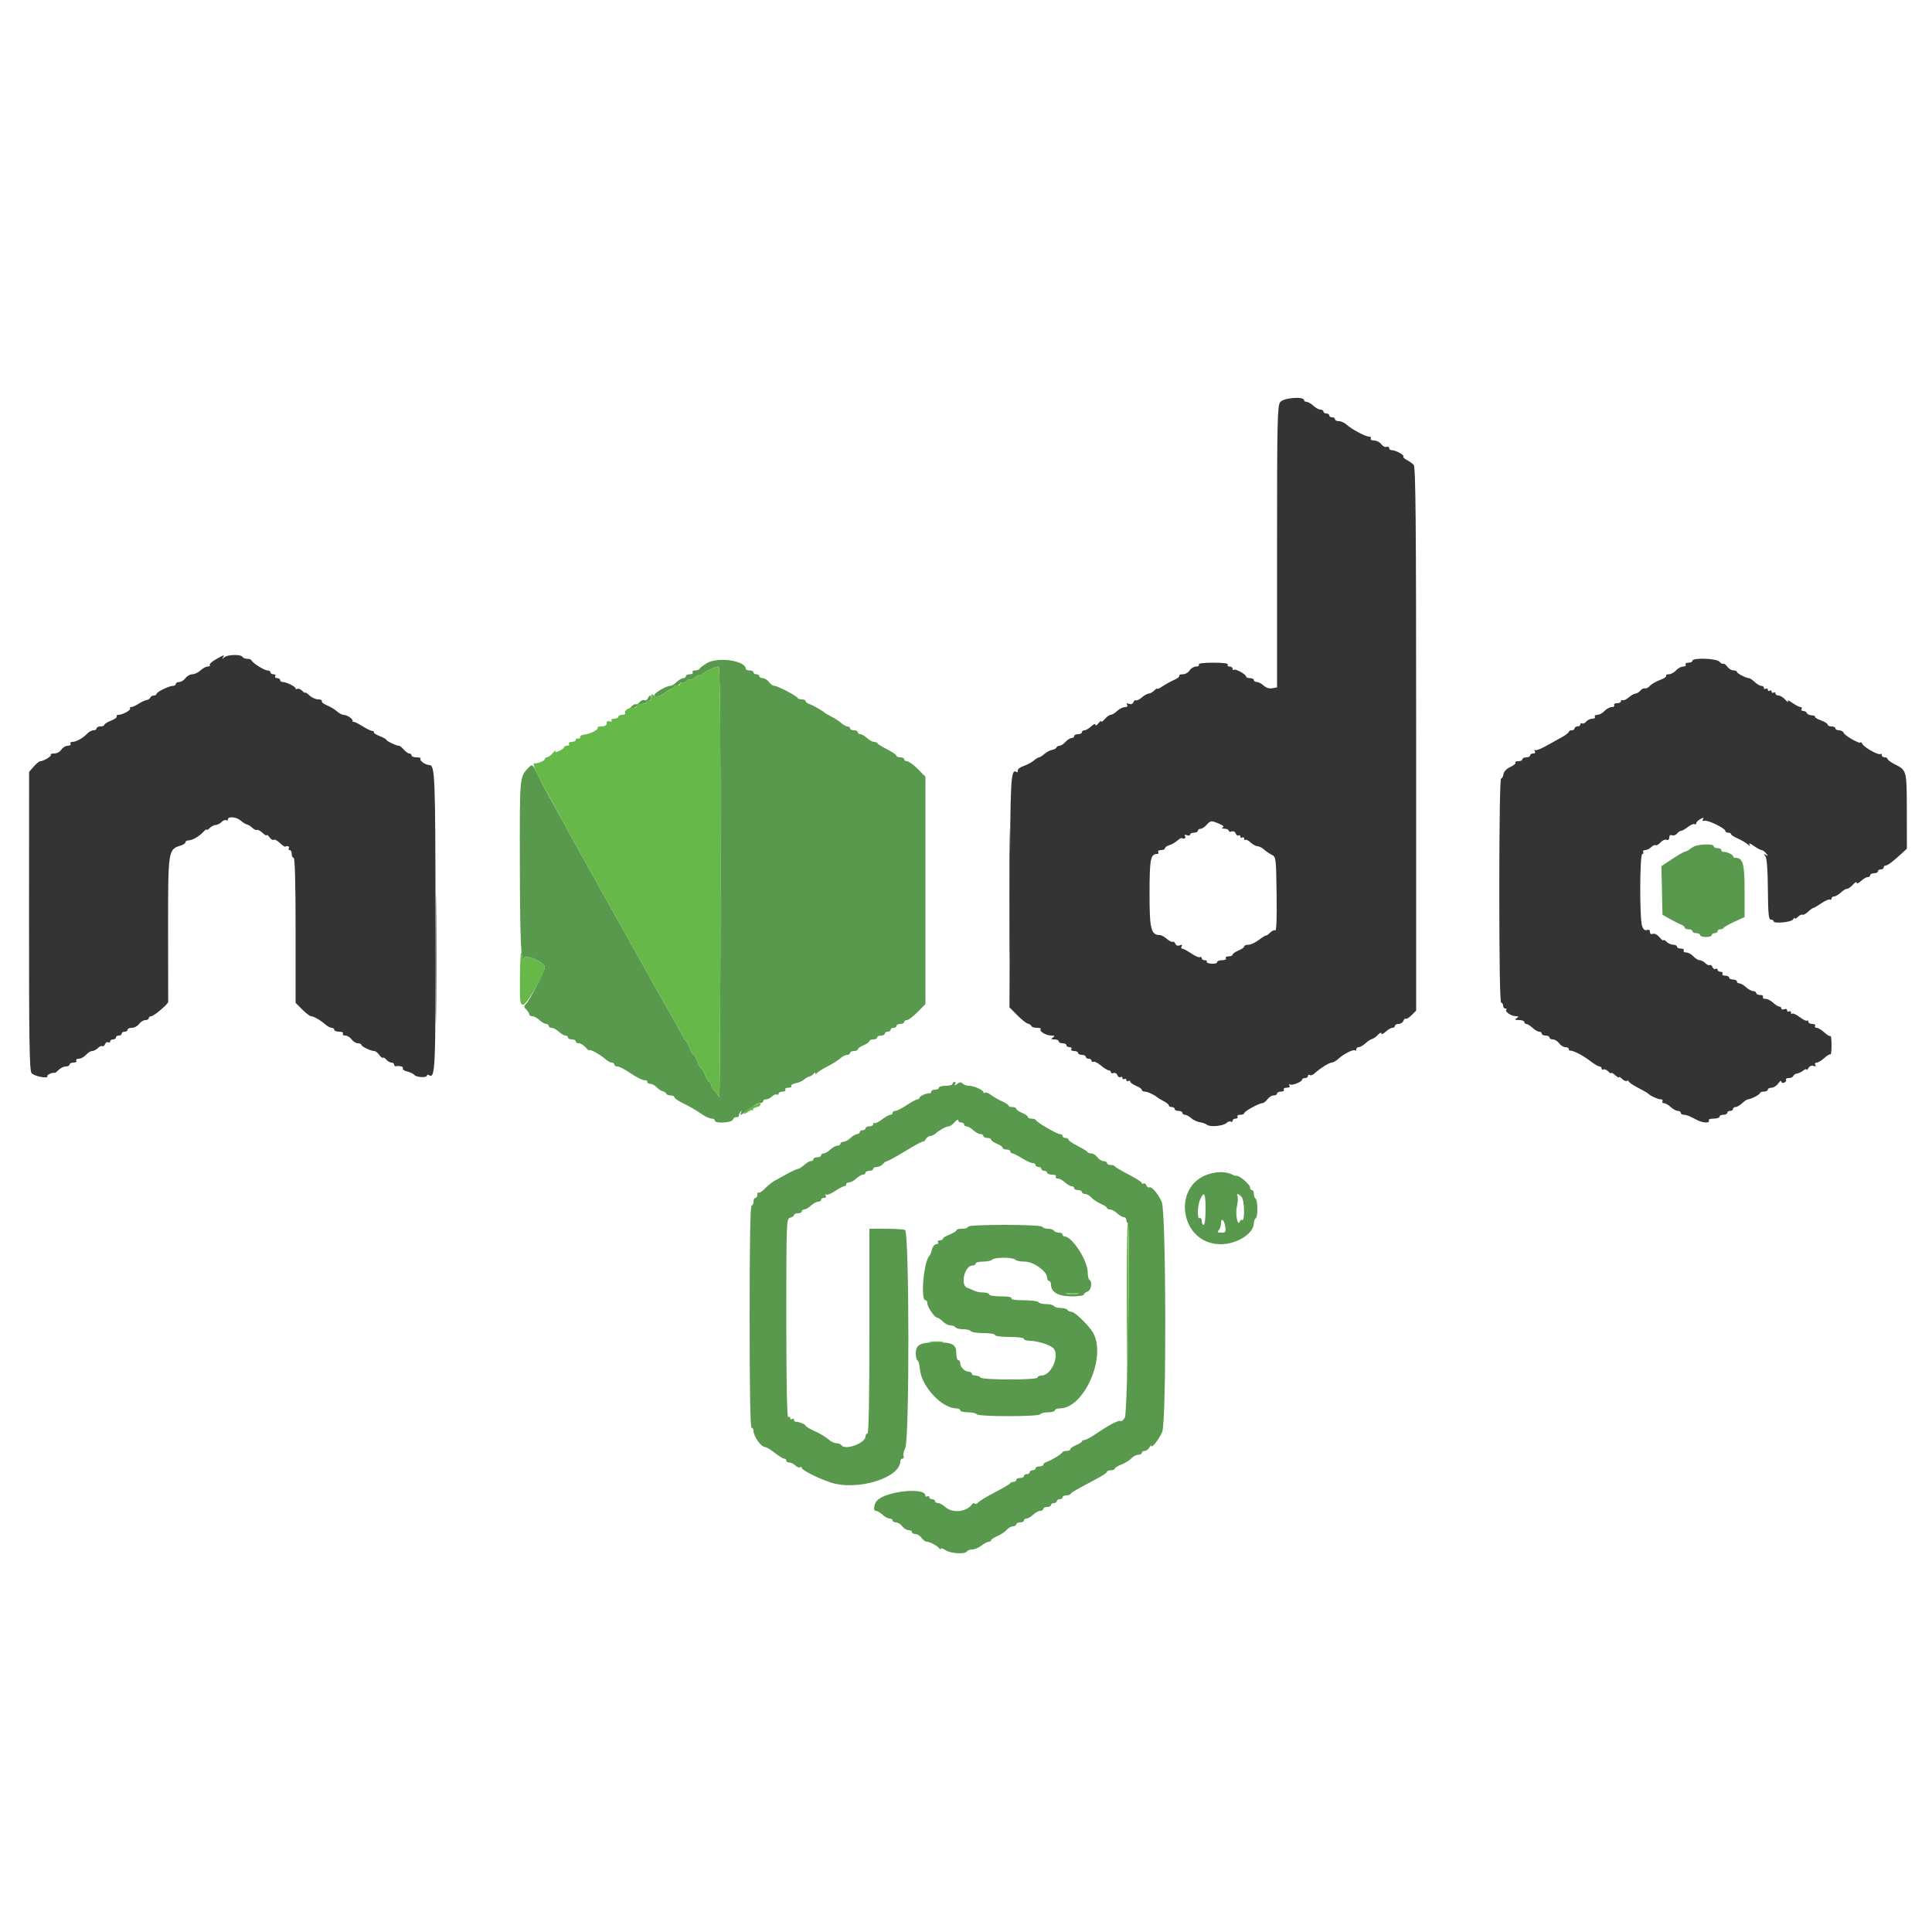 <svg id="svg" version="1.1" xmlns="http://www.w3.org/2000/svg" xmlns:xlink="http://www.w3.org/1999/xlink" width="400" height="400" viewBox="0, 0, 400,400"><g id="svgg"><path id="path0" d="M146.400 137.271 C 145.630 137.718,144.940 138.245,144.867 138.442 C 144.793 138.639,144.378 138.800,143.943 138.800 C 143.508 138.800,143.264 138.980,143.400 139.200 C 143.536 139.420,143.277 139.600,142.824 139.600 C 142.371 139.600,142.000 139.780,142.000 140.000 C 142.000 140.220,141.764 140.400,141.475 140.400 C 141.187 140.400,140.564 140.760,140.092 141.200 C 139.620 141.640,139.039 142.000,138.801 142.000 C 137.792 142.000,135.116 143.676,135.505 144.065 C 135.870 144.430,137.380 143.887,138.000 143.168 C 138.110 143.040,138.785 142.681,139.500 142.370 C 140.215 142.059,140.800 141.658,140.800 141.479 C 140.800 141.299,140.965 141.255,141.168 141.380 C 141.370 141.505,141.799 141.344,142.120 141.023 C 142.442 140.701,142.815 140.548,142.950 140.683 C 143.085 140.818,143.556 140.602,143.998 140.202 C 144.439 139.803,144.803 139.639,144.806 139.838 C 144.809 140.037,144.944 140.011,145.106 139.779 C 145.444 139.296,148.105 138.000,148.760 138.000 C 149.077 138.000,149.191 150.521,149.168 182.900 C 149.151 207.595,149.034 227.538,148.908 227.218 C 148.782 226.898,148.346 226.279,147.939 225.843 C 147.533 225.406,147.200 224.813,147.200 224.525 C 147.200 224.236,147.054 224.000,146.875 224.000 C 146.696 224.000,146.302 223.370,146.000 222.600 C 145.698 221.830,145.338 221.200,145.200 221.200 C 145.062 221.200,144.702 220.570,144.400 219.800 C 144.098 219.030,143.748 218.400,143.623 218.400 C 143.498 218.400,143.141 217.815,142.830 217.100 C 142.519 216.385,142.160 215.710,142.032 215.600 C 141.904 215.490,141.423 214.680,140.962 213.800 C 140.500 212.920,139.735 211.525,139.262 210.700 C 137.228 207.160,136.621 206.090,135.574 204.200 C 134.210 201.739,124.168 183.784,121.703 179.400 C 119.832 176.072,118.683 173.993,116.288 169.600 C 115.508 168.170,114.214 165.830,113.412 164.400 C 112.610 162.970,111.596 161.035,111.159 160.100 C 110.289 158.243,110.172 158.160,109.466 158.900 C 107.561 160.899,107.598 160.503,107.630 178.486 C 107.658 194.670,107.881 199.840,108.485 198.328 C 108.820 197.489,112.800 199.269,112.800 200.258 C 112.800 201.001,109.709 207.034,108.928 207.815 C 108.415 208.328,108.420 208.477,108.971 209.029 C 109.317 209.374,109.600 209.824,109.600 210.029 C 109.600 210.233,109.878 210.400,110.217 210.400 C 110.556 210.400,111.220 210.760,111.692 211.200 C 112.164 211.640,112.787 212.000,113.075 212.000 C 113.364 212.000,113.600 212.180,113.600 212.400 C 113.600 212.620,113.878 212.800,114.217 212.800 C 114.556 212.800,115.220 213.160,115.692 213.600 C 116.164 214.040,116.787 214.400,117.075 214.400 C 117.364 214.400,117.600 214.580,117.600 214.800 C 117.600 215.020,117.960 215.200,118.400 215.200 C 118.840 215.200,119.200 215.380,119.200 215.600 C 119.200 215.820,119.494 216.000,119.853 216.000 C 120.212 216.000,120.842 216.388,121.253 216.861 C 121.664 217.335,122.000 217.595,122.000 217.439 C 122.000 217.084,124.306 218.360,125.363 219.300 C 125.797 219.685,126.387 220.000,126.675 220.000 C 126.964 220.000,127.200 220.180,127.200 220.400 C 127.200 220.620,127.483 220.800,127.828 220.800 C 128.173 220.800,129.208 221.310,130.128 221.933 C 131.904 223.136,133.208 223.768,133.700 223.664 C 133.865 223.629,134.000 223.780,134.000 224.000 C 134.000 224.220,134.294 224.400,134.653 224.400 C 135.012 224.400,135.597 224.715,135.953 225.100 C 136.309 225.485,136.870 225.859,137.200 225.930 C 137.530 226.002,137.860 226.227,137.933 226.430 C 138.007 226.634,138.412 226.800,138.833 226.800 C 139.255 226.800,139.600 226.960,139.600 227.156 C 139.600 227.352,140.365 227.893,141.300 228.358 C 143.015 229.212,143.720 229.623,145.660 230.900 C 146.245 231.285,147.011 231.600,147.362 231.600 C 147.713 231.600,148.000 231.780,148.000 232.000 C 148.000 232.674,151.482 232.485,151.746 231.796 C 151.873 231.464,152.200 231.239,152.471 231.296 C 152.742 231.353,152.972 231.190,152.982 230.933 C 152.992 230.677,153.164 230.317,153.364 230.133 C 153.576 229.940,153.608 230.010,153.441 230.300 C 153.039 230.997,153.532 230.925,154.280 230.177 C 154.623 229.834,155.189 229.664,155.539 229.798 C 155.889 229.932,156.048 229.914,155.891 229.758 C 155.463 229.330,156.393 228.400,157.249 228.400 C 157.662 228.400,158.000 228.220,158.000 228.000 C 158.000 227.780,158.283 227.600,158.629 227.600 C 158.974 227.600,159.529 227.328,159.861 226.996 C 160.193 226.664,160.630 226.495,160.832 226.620 C 161.035 226.745,161.200 226.657,161.200 226.424 C 161.200 226.191,161.571 226.000,162.024 226.000 C 162.477 226.000,162.736 225.820,162.600 225.600 C 162.464 225.380,162.734 225.200,163.200 225.200 C 163.666 225.200,163.950 225.042,163.830 224.849 C 163.711 224.655,164.128 224.394,164.758 224.268 C 165.388 224.142,166.155 223.805,166.461 223.520 C 166.768 223.234,167.283 222.941,167.606 222.868 C 167.928 222.795,168.326 222.525,168.490 222.268 C 168.654 222.011,168.793 221.980,168.800 222.200 C 168.808 222.458,168.916 222.455,169.106 222.190 C 169.268 221.965,170.265 221.335,171.322 220.790 C 172.379 220.246,173.587 219.485,174.005 219.100 C 174.424 218.715,175.044 218.400,175.383 218.400 C 175.722 218.400,176.000 218.220,176.000 218.000 C 176.000 217.780,176.360 217.600,176.800 217.600 C 177.240 217.600,177.600 217.442,177.600 217.249 C 177.600 217.055,178.140 216.673,178.800 216.400 C 179.460 216.127,180.000 215.745,180.000 215.551 C 180.000 215.358,180.360 215.200,180.800 215.200 C 181.240 215.200,181.600 215.020,181.600 214.800 C 181.600 214.580,181.960 214.400,182.400 214.400 C 182.840 214.400,183.200 214.220,183.200 214.000 C 183.200 213.780,183.470 213.600,183.800 213.600 C 184.130 213.600,184.400 213.420,184.400 213.200 C 184.400 212.980,184.670 212.800,185.000 212.800 C 185.330 212.800,185.600 212.620,185.600 212.400 C 185.600 212.180,185.960 212.000,186.400 212.000 C 186.840 212.000,187.200 211.820,187.200 211.600 C 187.200 211.380,187.456 211.200,187.769 211.200 C 188.082 211.200,189.072 210.451,189.969 209.536 L 191.600 207.873 191.600 184.336 L 191.600 160.800 190.000 159.200 C 189.120 158.320,188.130 157.600,187.800 157.600 C 187.470 157.600,187.200 157.420,187.200 157.200 C 187.200 156.980,186.840 156.800,186.400 156.800 C 185.960 156.800,185.600 156.648,185.600 156.463 C 185.600 156.277,184.745 155.692,183.700 155.163 C 182.655 154.633,181.740 154.065,181.667 153.900 C 181.593 153.735,181.271 153.600,180.950 153.600 C 180.629 153.600,179.980 153.240,179.508 152.800 C 179.036 152.360,178.413 152.000,178.125 152.000 C 177.836 152.000,177.600 151.820,177.600 151.600 C 177.600 151.380,177.240 151.200,176.800 151.200 C 176.360 151.200,176.000 151.020,176.000 150.800 C 176.000 150.580,175.764 150.400,175.475 150.400 C 175.187 150.400,174.602 150.085,174.175 149.700 C 173.749 149.315,172.860 148.730,172.200 148.401 C 171.540 148.071,170.910 147.711,170.800 147.601 C 170.406 147.205,168.187 145.946,167.500 145.729 C 167.115 145.607,166.800 145.348,166.800 145.153 C 166.800 144.959,166.455 144.800,166.033 144.800 C 165.612 144.800,165.207 144.665,165.133 144.500 C 164.937 144.059,160.985 142.000,160.334 142.000 C 160.028 142.000,159.517 141.640,159.200 141.200 C 158.883 140.760,158.303 140.400,157.912 140.400 C 157.520 140.400,157.200 140.220,157.200 140.000 C 157.200 139.780,156.930 139.600,156.600 139.600 C 156.270 139.600,156.000 139.420,156.000 139.200 C 156.000 138.980,155.640 138.800,155.200 138.800 C 154.760 138.800,154.400 138.653,154.400 138.474 C 154.400 136.795,148.694 135.937,146.400 137.271 M134.154 144.575 C 134.033 144.891,133.708 145.063,133.431 144.957 C 133.154 144.850,132.699 145.040,132.419 145.377 C 132.139 145.715,131.774 145.907,131.608 145.805 C 131.442 145.703,130.968 145.999,130.553 146.464 L 129.800 147.309 131.200 146.571 C 131.970 146.166,132.690 145.817,132.800 145.797 C 133.887 145.599,134.800 145.040,134.800 144.573 C 134.800 143.835,134.438 143.836,134.154 144.575 M350.600 175.324 C 350.160 175.586,349.710 175.890,349.600 176.000 C 349.490 176.110,349.169 176.247,348.888 176.304 C 348.606 176.361,347.386 177.065,346.176 177.868 L 343.977 179.328 344.089 184.361 L 344.200 189.394 345.800 190.298 C 346.680 190.795,347.715 191.313,348.100 191.448 C 348.485 191.583,348.800 191.852,348.800 192.047 C 348.800 192.241,349.160 192.400,349.600 192.400 C 350.040 192.400,350.400 192.580,350.400 192.800 C 350.400 193.020,350.760 193.200,351.200 193.200 C 351.640 193.200,352.000 193.380,352.000 193.600 C 352.000 193.820,352.540 194.000,353.200 194.000 C 353.860 194.000,354.400 193.820,354.400 193.600 C 354.400 193.380,354.670 193.200,355.000 193.200 C 355.330 193.200,355.600 193.020,355.600 192.800 C 355.600 192.580,355.855 192.400,356.167 192.400 C 356.478 192.400,356.793 192.265,356.867 192.100 C 356.940 191.935,357.945 191.364,359.100 190.832 L 361.200 189.863 361.200 184.394 C 361.200 178.772,360.867 177.600,359.269 177.600 C 359.011 177.600,358.800 177.441,358.800 177.247 C 358.800 176.903,357.304 176.270,356.700 176.357 C 356.535 176.381,356.400 176.220,356.400 176.000 C 356.400 175.780,356.040 175.600,355.600 175.600 C 355.160 175.600,354.800 175.420,354.800 175.200 C 354.800 174.646,351.578 174.741,350.600 175.324 M197.200 224.400 C 197.200 224.620,196.570 224.800,195.800 224.800 C 195.030 224.800,194.400 224.980,194.400 225.200 C 194.400 225.420,194.040 225.600,193.600 225.600 C 193.160 225.600,192.800 225.780,192.800 226.000 C 192.800 226.220,192.665 226.381,192.500 226.357 C 191.896 226.270,190.400 226.903,190.400 227.247 C 190.400 227.441,190.201 227.600,189.958 227.600 C 189.715 227.600,188.716 228.140,187.738 228.800 C 186.760 229.460,185.699 230.000,185.380 230.000 C 185.061 230.000,184.800 230.180,184.800 230.400 C 184.800 230.620,184.592 230.800,184.338 230.800 C 184.084 230.800,183.296 231.242,182.587 231.783 C 181.879 232.323,181.187 232.653,181.049 232.516 C 180.912 232.379,180.800 232.477,180.800 232.733 C 180.800 232.990,180.440 233.200,180.000 233.200 C 179.560 233.200,179.200 233.380,179.200 233.600 C 179.200 233.820,178.930 234.000,178.600 234.000 C 178.270 234.000,178.000 234.180,178.000 234.400 C 178.000 234.620,177.764 234.800,177.475 234.800 C 177.187 234.800,176.564 235.160,176.092 235.600 C 175.620 236.040,174.956 236.400,174.617 236.400 C 174.278 236.400,174.000 236.580,174.000 236.800 C 174.000 237.020,173.722 237.200,173.383 237.200 C 173.044 237.200,172.380 237.560,171.908 238.000 C 171.436 238.440,170.813 238.800,170.525 238.800 C 170.236 238.800,170.000 238.980,170.000 239.200 C 170.000 239.420,169.640 239.600,169.200 239.600 C 168.760 239.600,168.400 239.780,168.400 240.000 C 168.400 240.220,168.164 240.400,167.875 240.400 C 167.587 240.400,166.964 240.760,166.492 241.200 C 166.020 241.640,165.452 242.000,165.231 242.000 C 165.010 242.000,163.967 242.479,162.914 243.064 C 161.861 243.649,160.645 244.324,160.211 244.564 C 159.777 244.804,158.945 245.489,158.363 246.086 C 157.781 246.683,157.192 247.058,157.053 246.919 C 156.914 246.780,156.800 246.967,156.800 247.333 C 156.800 247.700,156.620 248.000,156.400 248.000 C 156.180 248.000,156.000 248.360,156.000 248.800 C 156.000 249.240,155.820 249.600,155.600 249.600 C 155.338 249.600,155.200 257.533,155.200 272.600 C 155.200 287.667,155.338 295.600,155.600 295.600 C 155.820 295.600,156.000 295.872,156.000 296.205 C 156.000 297.376,157.581 299.600,158.414 299.600 C 158.673 299.600,159.567 300.140,160.400 300.800 C 161.233 301.460,162.114 302.000,162.358 302.000 C 162.601 302.000,162.800 302.180,162.800 302.400 C 162.800 302.620,163.083 302.800,163.429 302.800 C 163.774 302.800,164.329 303.072,164.661 303.404 C 164.993 303.736,165.430 303.905,165.632 303.780 C 165.835 303.655,166.000 303.722,166.000 303.929 C 166.000 304.376,169.454 306.108,172.000 306.938 C 177.491 308.728,186.400 305.996,186.400 302.522 C 186.400 302.235,186.599 302.000,186.843 302.000 C 187.086 302.000,187.191 301.752,187.074 301.450 C 186.958 301.147,187.113 300.417,187.419 299.828 C 188.317 298.098,188.273 254.990,187.373 254.645 C 187.022 254.510,185.219 254.400,183.367 254.400 L 180.000 254.400 180.000 275.600 C 180.000 289.467,179.862 296.800,179.600 296.800 C 179.380 296.800,179.200 297.058,179.200 297.373 C 179.200 298.802,174.920 300.366,174.200 299.200 C 174.064 298.980,173.596 298.800,173.160 298.800 C 172.723 298.800,171.979 298.439,171.505 297.997 C 171.031 297.555,169.778 296.803,168.721 296.326 C 167.665 295.848,166.800 295.330,166.800 295.175 C 166.800 294.887,165.240 294.279,164.700 294.357 C 164.535 294.381,164.400 294.209,164.400 293.976 C 164.400 293.743,164.220 293.664,164.000 293.800 C 163.780 293.936,163.600 293.846,163.600 293.600 C 163.600 293.354,163.420 293.264,163.200 293.400 C 162.935 293.564,162.800 286.658,162.800 272.986 C 162.800 252.662,162.813 252.322,163.600 252.116 C 164.040 252.001,164.400 251.748,164.400 251.553 C 164.400 251.359,164.760 251.200,165.200 251.200 C 165.640 251.200,166.000 251.020,166.000 250.800 C 166.000 250.580,166.236 250.400,166.525 250.400 C 166.813 250.400,167.436 250.040,167.908 249.600 C 168.380 249.160,169.044 248.800,169.383 248.800 C 169.722 248.800,170.000 248.620,170.000 248.400 C 170.000 248.180,170.281 248.000,170.624 248.000 C 170.993 248.000,171.131 247.812,170.962 247.538 C 170.802 247.280,170.851 247.184,171.071 247.321 C 171.289 247.455,172.117 247.123,172.912 246.582 C 173.707 246.042,174.547 245.600,174.779 245.600 C 175.010 245.600,175.200 245.420,175.200 245.200 C 175.200 244.980,175.478 244.800,175.817 244.800 C 176.156 244.800,176.820 244.440,177.292 244.000 C 177.764 243.560,178.387 243.200,178.675 243.200 C 178.964 243.200,179.200 243.020,179.200 242.800 C 179.200 242.580,179.560 242.400,180.000 242.400 C 180.440 242.400,180.800 242.220,180.800 242.000 C 180.800 241.780,181.138 241.600,181.551 241.600 C 181.964 241.600,182.526 241.330,182.800 241.000 C 183.074 240.670,183.461 240.400,183.661 240.400 C 183.861 240.400,185.639 239.416,187.612 238.214 C 189.585 237.012,191.205 236.157,191.212 236.314 C 191.219 236.471,191.408 236.285,191.632 235.900 C 191.856 235.515,192.288 235.200,192.591 235.200 C 192.895 235.200,193.388 234.975,193.687 234.700 C 194.464 233.986,195.910 233.200,196.448 233.200 C 196.700 233.200,197.242 232.812,197.653 232.339 C 198.064 231.865,198.400 231.685,198.400 231.939 C 198.400 232.192,198.670 232.400,199.000 232.400 C 199.330 232.400,199.600 232.580,199.600 232.800 C 199.600 233.020,199.836 233.200,200.125 233.200 C 200.413 233.200,201.036 233.560,201.508 234.000 C 201.980 234.440,202.644 234.800,202.983 234.800 C 203.322 234.800,203.600 234.980,203.600 235.200 C 203.600 235.420,203.960 235.600,204.400 235.600 C 204.840 235.600,205.200 235.758,205.200 235.951 C 205.200 236.145,205.740 236.527,206.400 236.800 C 207.060 237.073,207.600 237.455,207.600 237.649 C 207.600 237.842,207.960 238.000,208.400 238.000 C 208.840 238.000,209.200 238.180,209.200 238.400 C 209.200 238.620,209.384 238.800,209.608 238.800 C 209.832 238.800,210.729 239.250,211.600 239.800 C 212.471 240.350,213.458 240.800,213.792 240.800 C 214.126 240.800,214.400 240.980,214.400 241.200 C 214.400 241.420,214.670 241.600,215.000 241.600 C 215.330 241.600,215.600 241.780,215.600 242.000 C 215.600 242.220,215.870 242.400,216.200 242.400 C 216.530 242.400,216.800 242.580,216.800 242.800 C 216.800 243.020,217.261 243.200,217.824 243.200 C 218.404 243.200,218.740 243.373,218.600 243.600 C 218.464 243.820,218.641 244.000,218.993 244.000 C 219.345 244.000,220.020 244.360,220.492 244.800 C 220.964 245.240,221.587 245.600,221.875 245.600 C 222.164 245.600,222.400 245.780,222.400 246.000 C 222.400 246.220,222.760 246.400,223.200 246.400 C 223.640 246.400,224.000 246.580,224.000 246.800 C 224.000 247.020,224.294 247.200,224.653 247.200 C 225.012 247.200,225.597 247.529,225.953 247.930 C 226.309 248.332,227.185 248.916,227.900 249.228 C 228.615 249.540,229.200 249.931,229.200 250.098 C 229.200 250.264,229.478 250.400,229.817 250.400 C 230.156 250.400,230.820 250.760,231.292 251.200 C 231.764 251.640,232.387 252.000,232.675 252.000 C 232.964 252.000,233.200 252.270,233.200 252.600 C 233.200 252.930,233.335 253.200,233.500 253.200 C 234.064 253.200,233.459 292.496,232.880 293.511 C 232.594 294.012,232.201 294.324,232.006 294.204 C 231.615 293.962,229.557 295.041,226.833 296.915 C 225.859 297.585,224.823 298.133,224.531 298.133 C 224.239 298.133,224.000 298.261,224.000 298.418 C 224.000 298.575,223.460 298.927,222.800 299.200 C 222.140 299.473,221.600 299.855,221.600 300.049 C 221.600 300.242,221.255 300.400,220.833 300.400 C 220.412 300.400,220.007 300.535,219.933 300.700 C 219.766 301.076,217.636 302.375,216.700 302.671 C 216.315 302.793,216.000 303.052,216.000 303.247 C 216.000 303.441,215.640 303.600,215.200 303.600 C 214.760 303.600,214.400 303.780,214.400 304.000 C 214.400 304.220,214.130 304.400,213.800 304.400 C 213.470 304.400,213.200 304.580,213.200 304.800 C 213.200 305.020,212.930 305.200,212.600 305.200 C 212.270 305.200,212.000 305.380,212.000 305.600 C 212.000 305.820,211.640 306.000,211.200 306.000 C 210.760 306.000,210.400 306.180,210.400 306.400 C 210.400 306.620,210.145 306.800,209.833 306.800 C 209.522 306.800,209.207 306.939,209.133 307.109 C 209.060 307.280,207.650 308.112,206.000 308.959 C 204.350 309.806,202.802 310.743,202.560 311.043 C 202.319 311.343,201.994 311.461,201.839 311.305 C 201.683 311.150,201.431 311.198,201.278 311.412 C 200.079 313.085,197.162 313.369,195.649 311.959 C 195.200 311.542,194.556 311.200,194.217 311.200 C 193.878 311.200,193.600 311.020,193.600 310.800 C 193.600 310.580,193.330 310.400,193.000 310.400 C 192.670 310.400,192.400 310.209,192.400 309.976 C 192.400 309.743,192.220 309.664,192.000 309.800 C 191.780 309.936,191.600 309.871,191.600 309.655 C 191.600 307.866,183.390 308.715,181.573 310.692 C 180.931 311.391,180.746 312.800,181.298 312.800 C 181.601 312.800,182.236 313.160,182.708 313.600 C 183.180 314.040,183.844 314.400,184.183 314.400 C 184.522 314.400,184.800 314.580,184.800 314.800 C 184.800 315.020,185.120 315.200,185.512 315.200 C 185.903 315.200,186.483 315.560,186.800 316.000 C 187.117 316.440,187.697 316.800,188.088 316.800 C 188.480 316.800,188.800 316.980,188.800 317.200 C 188.800 317.420,189.120 317.600,189.512 317.600 C 189.903 317.600,190.483 317.960,190.800 318.400 C 191.117 318.840,191.609 319.200,191.894 319.200 C 192.517 319.200,194.086 320.045,194.494 320.600 C 194.656 320.820,194.791 320.844,194.794 320.654 C 194.797 320.464,195.244 320.599,195.786 320.954 C 196.874 321.667,199.810 321.830,200.200 321.200 C 200.336 320.980,200.842 320.796,201.324 320.791 C 201.806 320.786,202.650 320.430,203.200 320.000 C 203.750 319.570,204.425 319.214,204.700 319.209 C 204.975 319.204,205.200 319.064,205.200 318.898 C 205.200 318.731,205.785 318.340,206.500 318.028 C 207.215 317.716,208.091 317.132,208.447 316.730 C 208.803 316.329,209.388 316.000,209.747 316.000 C 210.106 316.000,210.400 315.820,210.400 315.600 C 210.400 315.380,210.760 315.200,211.200 315.200 C 211.640 315.200,212.000 315.020,212.000 314.800 C 212.000 314.580,212.236 314.400,212.525 314.400 C 212.813 314.400,213.436 314.040,213.908 313.600 C 214.380 313.160,215.044 312.800,215.383 312.800 C 215.722 312.800,216.000 312.620,216.000 312.400 C 216.000 312.180,216.360 312.000,216.800 312.000 C 217.240 312.000,217.600 311.820,217.600 311.600 C 217.600 311.380,217.870 311.200,218.200 311.200 C 218.530 311.200,218.800 311.020,218.800 310.800 C 218.800 310.580,219.070 310.400,219.400 310.400 C 219.730 310.400,220.000 310.220,220.000 310.000 C 220.000 309.780,220.345 309.600,220.767 309.600 C 221.188 309.600,221.593 309.465,221.667 309.300 C 221.797 309.008,222.790 308.431,227.100 306.146 C 228.255 305.534,229.200 304.890,229.200 304.716 C 229.200 304.542,229.560 304.400,230.000 304.400 C 230.440 304.400,230.800 304.254,230.800 304.075 C 230.800 303.896,231.434 303.501,232.209 303.197 C 232.983 302.893,233.911 302.319,234.271 301.922 C 234.630 301.525,235.256 301.200,235.662 301.200 C 236.068 301.200,236.400 301.020,236.400 300.800 C 236.400 300.580,236.661 300.400,236.980 300.400 C 237.299 300.400,237.744 300.085,237.968 299.700 C 238.192 299.315,238.381 299.163,238.388 299.361 C 238.409 299.975,240.040 297.874,240.622 296.482 C 241.527 294.320,241.443 250.855,240.530 248.852 C 239.722 247.080,238.406 245.549,237.939 245.838 C 237.749 245.955,237.487 245.770,237.355 245.428 C 237.224 245.085,236.955 244.904,236.758 245.026 C 236.561 245.148,236.400 245.096,236.400 244.911 C 236.400 244.726,235.185 243.950,233.700 243.187 C 232.215 242.424,230.940 241.665,230.867 241.500 C 230.793 241.335,230.388 241.200,229.967 241.200 C 229.545 241.200,229.200 241.020,229.200 240.800 C 229.200 240.580,228.880 240.400,228.488 240.400 C 228.097 240.400,227.517 240.040,227.200 239.600 C 226.883 239.160,226.318 238.800,225.945 238.800 C 225.572 238.800,225.207 238.665,225.133 238.500 C 225.060 238.335,224.145 237.770,223.100 237.244 C 222.055 236.719,221.200 236.134,221.200 235.944 C 221.200 235.755,220.930 235.600,220.600 235.600 C 220.270 235.600,220.000 235.420,220.000 235.200 C 220.000 234.980,219.742 234.800,219.427 234.800 C 218.805 234.800,214.685 232.391,214.467 231.900 C 214.393 231.735,213.988 231.600,213.567 231.600 C 213.145 231.600,212.800 231.442,212.800 231.249 C 212.800 231.055,212.260 230.673,211.600 230.400 C 210.940 230.127,210.400 229.745,210.400 229.551 C 210.400 229.358,210.040 229.200,209.600 229.200 C 209.160 229.200,208.800 229.064,208.800 228.898 C 208.800 228.731,208.215 228.342,207.500 228.032 C 206.785 227.722,205.774 227.140,205.253 226.740 C 204.732 226.339,204.147 226.109,203.953 226.229 C 203.759 226.349,203.599 226.302,203.597 226.124 C 203.593 225.673,201.616 224.800,200.600 224.800 C 200.138 224.800,199.552 224.592,199.297 224.337 C 198.946 223.986,198.666 224.010,198.140 224.437 C 197.690 224.802,197.552 224.824,197.747 224.500 C 197.912 224.225,197.857 224.000,197.624 224.000 C 197.391 224.000,197.200 224.180,197.200 224.400 M250.826 242.931 C 242.439 244.889,244.085 257.593,252.726 257.599 C 256.119 257.601,259.600 255.384,259.600 253.223 C 259.600 252.796,259.781 252.335,260.002 252.199 C 260.478 251.905,260.420 248.459,259.935 248.160 C 259.751 248.046,259.600 247.603,259.600 247.176 C 259.600 246.749,259.420 246.400,259.200 246.400 C 258.980 246.400,258.800 246.135,258.800 245.812 C 258.800 245.237,256.595 243.341,256.066 243.461 C 255.920 243.494,255.530 243.384,255.200 243.216 C 254.023 242.617,252.574 242.523,250.826 242.931 M249.600 250.400 C 249.600 252.267,249.433 253.600,249.200 253.600 C 248.980 253.600,248.800 253.229,248.800 252.776 C 248.800 252.323,248.620 252.064,248.400 252.200 C 247.822 252.557,247.898 249.579,248.500 248.283 C 249.326 246.505,249.600 247.032,249.600 250.400 M257.049 247.792 C 257.661 248.404,257.772 252.954,257.166 252.579 C 257.002 252.478,256.783 252.621,256.680 252.898 C 256.257 254.025,255.734 251.381,256.078 249.851 C 256.274 248.979,256.342 248.026,256.230 247.733 C 255.960 247.031,256.314 247.056,257.049 247.792 M253.685 253.995 C 253.841 255.064,253.747 255.200,252.851 255.200 C 252.065 255.200,251.947 255.093,252.320 254.720 C 252.584 254.456,252.800 253.815,252.800 253.296 C 252.800 251.993,253.468 252.520,253.685 253.995 M200.400 254.000 C 200.400 254.220,199.860 254.400,199.200 254.400 C 198.540 254.400,198.000 254.546,198.000 254.725 C 198.000 254.904,197.370 255.298,196.600 255.600 C 195.830 255.902,195.200 256.296,195.200 256.475 C 195.200 256.654,194.919 256.800,194.576 256.800 C 194.233 256.800,194.064 256.980,194.200 257.200 C 194.336 257.420,194.170 257.600,193.831 257.600 C 193.491 257.600,193.095 258.093,192.946 258.700 C 192.798 259.305,192.570 259.890,192.438 260.000 C 191.279 260.973,190.529 269.200,191.600 269.200 C 191.820 269.200,192.000 269.487,192.000 269.838 C 192.000 270.606,193.502 272.800,194.027 272.800 C 194.232 272.800,194.760 273.160,195.200 273.600 C 195.640 274.040,196.349 274.400,196.776 274.400 C 197.203 274.400,197.664 274.580,197.800 274.800 C 197.936 275.020,198.656 275.200,199.400 275.200 C 200.144 275.200,200.864 275.380,201.000 275.600 C 201.136 275.820,202.317 276.000,203.624 276.000 C 204.941 276.000,206.000 276.178,206.000 276.400 C 206.000 276.631,207.267 276.800,209.000 276.800 C 210.733 276.800,212.000 276.969,212.000 277.200 C 212.000 277.420,212.585 277.603,213.300 277.606 C 214.762 277.613,217.401 278.441,218.060 279.100 C 219.500 280.540,217.675 284.800,215.618 284.800 C 215.168 284.800,214.800 284.980,214.800 285.200 C 214.800 285.448,212.608 285.600,209.024 285.600 C 205.604 285.600,203.146 285.437,203.000 285.200 C 202.864 284.980,202.403 284.800,201.976 284.800 C 201.549 284.800,201.200 284.620,201.200 284.400 C 201.200 284.180,200.917 284.000,200.571 284.000 C 199.763 284.000,198.800 283.037,198.800 282.229 C 198.800 281.883,198.620 281.600,198.400 281.600 C 198.180 281.600,198.000 280.992,198.000 280.249 C 198.000 278.365,197.264 277.928,194.076 277.916 C 190.568 277.903,189.600 278.393,189.600 280.181 C 189.600 280.925,189.764 281.593,189.964 281.667 C 190.165 281.740,190.382 282.520,190.447 283.400 C 190.714 286.989,194.990 291.600,198.050 291.600 C 198.463 291.600,198.800 291.780,198.800 292.000 C 198.800 292.220,199.509 292.400,200.376 292.400 C 201.243 292.400,202.064 292.580,202.200 292.800 C 202.348 293.039,204.996 293.200,208.800 293.200 C 212.604 293.200,215.252 293.039,215.400 292.800 C 215.536 292.580,216.267 292.400,217.024 292.400 C 217.781 292.400,218.400 292.220,218.400 292.000 C 218.400 291.780,218.854 291.600,219.408 291.600 C 224.451 291.600,229.153 280.899,226.300 275.916 C 225.467 274.460,222.529 271.600,221.868 271.600 C 221.526 271.600,221.136 271.420,221.000 271.200 C 220.864 270.980,220.234 270.800,219.600 270.800 C 218.966 270.800,218.336 270.620,218.200 270.400 C 218.064 270.180,217.344 270.000,216.600 270.000 C 215.856 270.000,215.136 269.820,215.000 269.600 C 214.864 269.380,213.493 269.200,211.953 269.200 C 210.188 269.200,209.244 269.052,209.400 268.800 C 209.554 268.550,208.737 268.400,207.224 268.400 C 205.875 268.400,204.800 268.223,204.800 268.000 C 204.800 267.780,204.258 267.600,203.595 267.600 C 202.932 267.600,202.077 267.433,201.695 267.229 C 201.313 267.025,200.685 266.761,200.300 266.642 C 198.728 266.155,199.687 262.000,201.371 262.000 C 201.717 262.000,202.000 261.820,202.000 261.600 C 202.000 261.380,202.709 261.200,203.576 261.200 C 204.443 261.200,205.264 261.020,205.400 260.800 C 205.536 260.580,206.616 260.400,207.800 260.400 C 208.984 260.400,210.064 260.580,210.200 260.800 C 210.336 261.020,211.211 261.200,212.145 261.200 C 213.986 261.200,216.800 263.228,216.800 264.554 C 216.800 264.909,216.980 265.200,217.200 265.200 C 217.420 265.200,217.600 265.553,217.600 265.984 C 217.600 267.535,219.131 268.400,221.875 268.400 C 223.264 268.400,224.400 268.232,224.400 268.027 C 224.400 267.822,224.738 267.547,225.150 267.416 C 225.925 267.170,226.218 265.382,225.550 264.969 C 225.357 264.850,225.200 264.167,225.200 263.451 C 225.200 260.992,221.987 256.000,220.403 256.000 C 220.182 256.000,220.000 255.820,220.000 255.600 C 220.000 255.380,219.651 255.200,219.224 255.200 C 218.797 255.200,218.336 255.020,218.200 254.800 C 218.064 254.580,217.524 254.400,217.000 254.400 C 216.476 254.400,215.936 254.220,215.800 254.000 C 215.649 253.756,212.596 253.600,207.976 253.600 C 203.192 253.600,200.400 253.747,200.400 254.000 M223.100 267.887 C 222.495 267.978,221.505 267.978,220.900 267.887 C 220.295 267.795,220.790 267.720,222.000 267.720 C 223.210 267.720,223.705 267.795,223.100 267.887 " stroke="none" fill="#59994d" fill-rule="evenodd"></path><path id="path1" d="M146.800 138.692 C 146.030 139.063,145.268 139.554,145.106 139.783 C 144.944 140.012,144.809 140.037,144.806 139.838 C 144.803 139.639,144.439 139.803,143.998 140.202 C 143.556 140.602,143.085 140.818,142.950 140.683 C 142.815 140.548,142.442 140.701,142.120 141.023 C 141.799 141.344,141.370 141.505,141.168 141.380 C 140.965 141.255,140.800 141.364,140.800 141.623 C 140.800 141.896,140.465 142.006,139.999 141.884 C 139.559 141.769,139.301 141.839,139.425 142.040 C 139.549 142.241,139.324 142.526,138.925 142.674 C 138.526 142.821,138.110 143.045,138.000 143.171 C 137.280 143.996,135.902 144.416,135.369 143.974 C 134.906 143.590,134.800 143.668,134.800 144.394 C 134.800 145.035,134.626 145.219,134.179 145.047 C 133.823 144.911,133.663 144.978,133.803 145.205 C 134.043 145.592,133.689 145.712,132.309 145.708 C 131.929 145.707,131.715 145.862,131.833 146.053 C 131.951 146.244,131.812 146.427,131.524 146.461 C 131.236 146.494,130.820 146.544,130.600 146.571 C 129.848 146.665,129.187 147.255,129.417 147.628 C 129.544 147.832,129.277 148.000,128.824 148.000 C 128.371 148.000,128.000 148.180,128.000 148.400 C 128.000 148.620,127.629 148.800,127.176 148.800 C 126.723 148.800,126.463 148.978,126.597 149.195 C 126.737 149.422,126.577 149.489,126.221 149.353 C 125.818 149.198,125.600 149.341,125.600 149.757 C 125.600 150.187,125.246 150.400,124.533 150.400 C 123.947 150.400,123.584 150.517,123.727 150.661 C 124.065 150.998,122.138 151.998,120.964 152.095 C 120.465 152.136,120.089 152.357,120.128 152.585 C 120.168 152.813,119.975 152.955,119.700 152.900 C 119.425 152.845,119.200 152.980,119.200 153.200 C 119.200 153.420,118.829 153.600,118.376 153.600 C 117.923 153.600,117.664 153.780,117.800 154.000 C 117.936 154.220,117.767 154.400,117.424 154.400 C 117.081 154.400,116.799 154.535,116.797 154.700 C 116.795 154.865,116.345 155.208,115.796 155.463 C 115.042 155.813,114.855 155.813,115.030 155.463 C 115.157 155.208,114.903 155.405,114.466 155.900 C 114.029 156.395,113.476 156.800,113.236 156.800 C 112.996 156.800,112.800 156.959,112.800 157.153 C 112.800 157.508,111.287 158.133,110.670 158.033 C 110.205 157.958,110.721 159.514,111.787 161.400 C 112.284 162.280,113.255 164.035,113.945 165.300 C 114.635 166.565,115.740 168.590,116.400 169.800 C 118.808 174.215,119.940 176.264,121.703 179.400 C 124.168 183.784,134.210 201.739,135.574 204.200 C 136.621 206.090,137.228 207.160,139.262 210.700 C 139.735 211.525,140.500 212.920,140.962 213.800 C 141.423 214.680,141.904 215.490,142.032 215.600 C 142.160 215.710,142.519 216.385,142.830 217.100 C 143.141 217.815,143.498 218.400,143.623 218.400 C 143.748 218.400,144.098 219.030,144.400 219.800 C 144.702 220.570,145.062 221.200,145.200 221.200 C 145.338 221.200,145.698 221.830,146.000 222.600 C 146.302 223.370,146.696 224.000,146.875 224.000 C 147.054 224.000,147.200 224.236,147.200 224.525 C 147.200 224.813,147.533 225.406,147.939 225.843 C 148.346 226.279,148.782 226.898,148.908 227.218 C 149.034 227.538,149.151 207.595,149.168 182.900 C 149.194 147.225,149.097 138.002,148.700 138.009 C 148.425 138.014,147.570 138.322,146.800 138.692 M107.657 201.900 C 107.604 207.578,107.651 208.000,108.336 208.000 C 109.086 208.000,112.800 201.572,112.800 200.275 C 112.800 199.272,108.825 197.481,108.478 198.328 C 108.286 198.795,108.128 198.513,107.958 197.400 C 107.824 196.520,107.688 198.545,107.657 201.900 M155.315 229.338 C 154.609 229.812,154.024 230.347,154.015 230.527 C 154.007 230.707,154.523 230.482,155.162 230.027 C 155.801 229.572,156.510 229.200,156.738 229.200 C 156.966 229.200,157.264 229.020,157.400 228.800 C 157.814 228.131,156.676 228.424,155.315 229.338 M233.290 272.900 C 233.340 283.735,233.429 289.450,233.489 285.600 C 233.768 267.632,233.773 253.200,233.500 253.200 C 233.335 253.200,233.241 262.065,233.290 272.900 M220.900 267.887 C 221.505 267.978,222.495 267.978,223.100 267.887 C 223.705 267.795,223.210 267.720,222.000 267.720 C 220.790 267.720,220.295 267.795,220.900 267.887 M192.707 277.890 C 193.426 277.979,194.506 277.977,195.107 277.886 C 195.708 277.795,195.120 277.722,193.800 277.724 C 192.480 277.726,191.988 277.801,192.707 277.890 " stroke="none" fill="#66b848" fill-rule="evenodd"></path><path id="path2" d="M265.036 83.270 C 264.469 84.080,264.400 87.322,264.400 113.242 L 264.400 142.307 263.413 142.495 C 262.794 142.614,262.129 142.407,261.630 141.942 C 261.192 141.534,260.556 141.200,260.217 141.200 C 259.878 141.200,259.600 141.020,259.600 140.800 C 259.600 140.580,259.240 140.400,258.800 140.400 C 258.360 140.400,258.000 140.259,258.000 140.086 C 258.000 139.622,255.755 138.379,255.456 138.677 C 255.315 138.818,255.200 138.723,255.200 138.467 C 255.200 138.210,254.919 138.000,254.576 138.000 C 254.233 138.000,254.064 137.820,254.200 137.600 C 254.357 137.346,253.263 137.200,251.200 137.200 C 249.137 137.200,248.043 137.346,248.200 137.600 C 248.336 137.820,248.078 138.000,247.627 138.000 C 247.176 138.000,246.582 138.360,246.307 138.800 C 246.032 139.240,245.390 139.600,244.880 139.600 C 244.370 139.600,244.040 139.742,244.148 139.915 C 244.255 140.088,243.770 140.477,243.071 140.778 C 242.372 141.079,241.305 141.670,240.700 142.090 C 240.095 142.510,239.600 142.739,239.600 142.599 C 239.600 142.458,239.317 142.626,238.971 142.971 C 238.626 143.317,238.113 143.600,237.833 143.600 C 237.552 143.600,236.912 143.956,236.410 144.392 C 235.908 144.827,235.359 145.098,235.190 144.994 C 235.022 144.890,234.782 145.071,234.657 145.396 C 234.517 145.761,234.171 145.887,233.750 145.725 C 233.289 145.548,233.162 145.615,233.358 145.932 C 233.539 146.226,233.368 146.400,232.899 146.400 C 232.488 146.400,231.764 146.760,231.292 147.200 C 230.820 147.640,230.222 148.000,229.964 148.000 C 229.705 148.000,229.158 148.388,228.747 148.861 C 228.336 149.335,227.994 149.560,227.987 149.361 C 227.980 149.163,227.710 149.349,227.387 149.776 C 227.064 150.204,226.800 150.331,226.800 150.061 C 226.800 149.770,226.442 149.902,225.925 150.384 C 225.443 150.833,224.813 151.200,224.525 151.200 C 224.236 151.200,224.000 151.380,224.000 151.600 C 224.000 151.820,223.640 152.000,223.200 152.000 C 222.760 152.000,222.400 152.180,222.400 152.400 C 222.400 152.620,222.158 152.800,221.862 152.800 C 221.566 152.800,220.998 153.160,220.600 153.600 C 220.202 154.040,219.649 154.400,219.371 154.400 C 219.094 154.400,218.807 154.564,218.733 154.763 C 218.660 154.963,218.240 155.188,217.800 155.263 C 217.360 155.339,216.651 155.715,216.225 156.100 C 215.798 156.485,215.305 156.800,215.129 156.800 C 214.953 156.800,214.455 157.103,214.022 157.474 C 213.588 157.845,212.641 158.349,211.917 158.594 C 211.193 158.839,210.649 159.269,210.710 159.549 C 210.770 159.830,210.656 159.958,210.455 159.834 C 209.272 159.103,209.169 160.973,209.085 184.635 L 209.000 208.551 210.600 210.176 C 211.480 211.069,212.470 211.859,212.800 211.930 C 213.130 212.002,213.460 212.227,213.533 212.430 C 213.607 212.634,214.132 212.800,214.700 212.800 C 215.268 212.800,215.616 212.917,215.473 213.060 C 215.061 213.472,216.498 214.373,217.600 214.393 C 218.394 214.408,218.477 214.492,218.000 214.800 C 217.515 215.114,217.572 215.189,218.300 215.194 C 218.795 215.197,219.200 215.380,219.200 215.600 C 219.200 215.820,219.560 216.000,220.000 216.000 C 220.440 216.000,220.800 216.180,220.800 216.400 C 220.800 216.620,221.081 216.800,221.424 216.800 C 221.767 216.800,221.936 216.980,221.800 217.200 C 221.664 217.420,221.923 217.600,222.376 217.600 C 222.829 217.600,223.200 217.780,223.200 218.000 C 223.200 218.220,223.560 218.400,224.000 218.400 C 224.440 218.400,224.800 218.580,224.800 218.800 C 224.800 219.020,225.070 219.200,225.400 219.200 C 225.730 219.200,226.000 219.391,226.000 219.624 C 226.000 219.857,226.165 219.945,226.366 219.821 C 226.568 219.696,227.268 220.046,227.924 220.597 C 228.579 221.149,229.315 221.600,229.558 221.600 C 229.801 221.600,230.000 221.774,230.000 221.987 C 230.000 222.201,230.247 222.280,230.548 222.164 C 230.850 222.049,231.209 222.246,231.346 222.602 C 231.482 222.959,231.776 223.139,231.997 223.002 C 232.219 222.865,232.400 222.954,232.400 223.200 C 232.400 223.446,232.580 223.536,232.800 223.400 C 233.020 223.264,233.200 223.354,233.200 223.600 C 233.200 223.846,233.380 223.936,233.600 223.800 C 233.820 223.664,234.000 223.722,234.000 223.928 C 234.000 224.134,234.540 224.527,235.200 224.800 C 235.860 225.073,236.400 225.455,236.400 225.649 C 236.400 225.842,236.672 226.000,237.005 226.000 C 237.561 226.000,239.124 226.723,239.600 227.201 C 239.710 227.311,240.295 227.656,240.900 227.968 C 241.505 228.280,242.000 228.685,242.000 228.868 C 242.000 229.050,242.270 229.200,242.600 229.200 C 242.930 229.200,243.200 229.380,243.200 229.600 C 243.200 229.820,243.560 230.000,244.000 230.000 C 244.440 230.000,244.800 230.180,244.800 230.400 C 244.800 230.620,245.036 230.800,245.325 230.800 C 245.613 230.800,246.198 231.115,246.625 231.500 C 247.051 231.885,247.850 232.263,248.400 232.339 C 248.950 232.415,249.617 232.656,249.881 232.872 C 250.515 233.392,253.255 233.137,253.932 232.496 C 254.225 232.219,254.630 232.095,254.832 232.220 C 255.035 232.345,255.200 232.257,255.200 232.024 C 255.200 231.791,255.481 231.600,255.824 231.600 C 256.167 231.600,256.336 231.420,256.200 231.200 C 256.064 230.980,256.323 230.800,256.776 230.800 C 257.229 230.800,257.600 230.653,257.600 230.474 C 257.600 230.092,260.658 228.400,261.349 228.400 C 261.610 228.400,262.083 228.040,262.400 227.600 C 262.717 227.160,263.297 226.800,263.688 226.800 C 264.080 226.800,264.400 226.620,264.400 226.400 C 264.400 226.180,264.771 226.000,265.224 226.000 C 265.677 226.000,265.936 225.820,265.800 225.600 C 265.664 225.380,265.934 225.200,266.400 225.200 C 266.939 225.200,267.143 225.032,266.962 224.738 C 266.799 224.475,266.851 224.384,267.082 224.527 C 267.536 224.807,269.592 223.968,269.597 223.500 C 269.599 223.335,269.870 223.200,270.200 223.200 C 270.530 223.200,270.800 223.009,270.800 222.776 C 270.800 222.543,270.965 222.455,271.168 222.580 C 271.370 222.705,271.780 222.581,272.079 222.304 C 273.206 221.258,275.188 220.000,275.708 220.000 C 276.006 220.000,276.615 219.659,277.062 219.243 C 278.156 218.223,280.239 217.172,280.549 217.483 C 280.687 217.621,280.800 217.523,280.800 217.267 C 280.800 217.010,281.036 216.800,281.325 216.800 C 281.613 216.800,282.231 216.444,282.699 216.009 C 283.166 215.573,283.785 215.168,284.074 215.109 C 284.363 215.049,284.915 214.657,285.300 214.239 C 285.685 213.820,286.000 213.692,286.000 213.954 C 286.000 214.220,286.387 214.070,286.875 213.616 C 287.357 213.167,287.987 212.800,288.275 212.800 C 288.564 212.800,288.800 212.620,288.800 212.400 C 288.800 212.180,289.141 212.000,289.557 212.000 C 289.974 212.000,290.428 211.704,290.567 211.343 C 290.705 210.981,290.924 210.790,291.052 210.919 C 291.180 211.047,291.716 210.721,292.242 210.194 L 293.200 209.236 293.200 152.990 C 293.200 108.038,293.098 96.641,292.692 96.235 C 292.412 95.955,291.767 95.503,291.257 95.231 C 290.748 94.958,290.434 94.632,290.560 94.507 C 290.835 94.232,288.936 93.200,288.154 93.200 C 287.849 93.200,287.600 93.001,287.600 92.757 C 287.600 92.514,287.358 92.407,287.062 92.521 C 286.766 92.634,286.276 92.384,285.974 91.964 C 285.671 91.544,285.003 91.200,284.488 91.200 C 283.966 91.200,283.662 91.023,283.800 90.800 C 283.936 90.580,283.784 90.400,283.461 90.400 C 282.710 90.400,279.811 88.856,278.807 87.921 C 278.381 87.524,277.666 87.200,277.217 87.200 C 276.768 87.200,276.400 87.020,276.400 86.800 C 276.400 86.580,276.130 86.400,275.800 86.400 C 275.470 86.400,275.200 86.220,275.200 86.000 C 275.200 85.780,274.930 85.600,274.600 85.600 C 274.270 85.600,274.000 85.420,274.000 85.200 C 274.000 84.980,273.722 84.800,273.383 84.800 C 273.044 84.800,272.380 84.440,271.908 84.000 C 271.436 83.560,270.813 83.200,270.525 83.200 C 270.236 83.200,270.000 83.051,270.000 82.868 C 270.000 82.003,265.679 82.352,265.036 83.270 M44.715 136.498 C 43.898 136.953,43.324 137.477,43.439 137.662 C 43.553 137.848,43.359 138.000,43.007 138.000 C 42.655 138.000,41.980 138.360,41.508 138.800 C 41.036 139.240,40.273 139.600,39.813 139.600 C 39.353 139.600,38.717 139.960,38.400 140.400 C 38.083 140.840,37.503 141.200,37.112 141.200 C 36.720 141.200,36.400 141.380,36.400 141.600 C 36.400 141.820,36.136 142.000,35.814 142.000 C 35.001 142.000,32.400 143.276,32.400 143.674 C 32.400 143.853,32.145 144.000,31.833 144.000 C 31.522 144.000,31.203 144.190,31.126 144.422 C 31.049 144.654,30.701 144.885,30.353 144.936 C 30.005 144.987,29.249 145.338,28.674 145.715 C 28.099 146.092,27.412 146.400,27.147 146.400 C 26.883 146.400,26.784 146.517,26.927 146.661 C 27.231 146.965,25.379 148.000,24.531 148.000 C 24.213 148.000,24.045 148.150,24.158 148.332 C 24.271 148.515,23.742 148.909,22.982 149.207 C 22.222 149.505,21.600 149.896,21.600 150.075 C 21.600 150.254,21.240 150.400,20.800 150.400 C 20.360 150.400,20.000 150.580,20.000 150.800 C 20.000 151.020,19.706 151.200,19.347 151.200 C 18.988 151.200,18.401 151.515,18.043 151.900 C 17.195 152.811,15.775 153.600,14.982 153.600 C 14.636 153.600,14.464 153.780,14.600 154.000 C 14.736 154.220,14.478 154.400,14.027 154.400 C 13.576 154.400,12.982 154.760,12.707 155.200 C 12.431 155.643,11.774 156.000,11.237 156.000 C 10.703 156.000,10.384 156.117,10.527 156.261 C 10.790 156.523,9.028 157.600,8.335 157.600 C 8.130 157.600,7.526 158.095,6.993 158.700 L 6.025 159.800 6.013 190.624 C 6.002 215.411,6.103 221.587,6.524 222.163 C 7.016 222.836,10.195 223.440,9.790 222.783 C 9.634 222.531,11.008 221.956,11.338 222.135 C 11.403 222.171,11.772 221.885,12.157 221.500 C 12.542 221.115,13.204 220.800,13.629 220.800 C 14.053 220.800,14.400 220.620,14.400 220.400 C 14.400 220.180,14.771 220.000,15.224 220.000 C 15.677 220.000,15.936 219.820,15.800 219.600 C 15.664 219.380,15.896 219.200,16.314 219.200 C 16.733 219.200,17.402 218.840,17.800 218.400 C 18.198 217.960,18.779 217.600,19.091 217.600 C 19.402 217.600,19.929 217.328,20.261 216.996 C 20.593 216.664,21.011 216.483,21.190 216.594 C 21.370 216.705,21.624 216.515,21.755 216.172 C 21.887 215.830,22.176 215.661,22.397 215.798 C 22.619 215.935,22.800 215.857,22.800 215.624 C 22.800 215.391,23.070 215.200,23.400 215.200 C 23.730 215.200,24.000 215.020,24.000 214.800 C 24.000 214.580,24.270 214.400,24.600 214.400 C 24.930 214.400,25.200 214.220,25.200 214.000 C 25.200 213.780,25.470 213.600,25.800 213.600 C 26.130 213.600,26.400 213.420,26.400 213.200 C 26.400 212.980,26.810 212.800,27.312 212.800 C 27.813 212.800,28.483 212.440,28.800 212.000 C 29.117 211.560,29.697 211.200,30.088 211.200 C 30.480 211.200,30.800 211.020,30.800 210.800 C 30.800 210.580,31.035 210.400,31.322 210.400 C 31.851 210.400,34.865 207.839,34.823 207.425 C 34.810 207.301,34.800 200.495,34.800 192.300 C 34.801 175.850,34.796 175.884,37.500 175.030 C 37.995 174.874,38.400 174.578,38.400 174.373 C 38.400 174.168,38.672 174.000,39.005 174.000 C 39.797 174.000,41.212 173.194,42.096 172.239 C 42.483 171.820,42.800 171.608,42.800 171.767 C 42.800 171.927,43.083 171.774,43.429 171.429 C 43.774 171.083,44.327 170.800,44.657 170.800 C 44.987 170.800,45.529 170.528,45.861 170.196 C 46.193 169.864,46.630 169.695,46.832 169.820 C 47.035 169.945,47.200 169.857,47.200 169.624 C 47.200 168.948,48.974 169.134,49.840 169.900 C 50.275 170.285,50.868 170.651,51.158 170.714 C 51.448 170.777,51.951 171.094,52.275 171.418 C 52.599 171.742,53.003 171.922,53.172 171.818 C 53.341 171.713,53.866 171.988,54.339 172.429 C 54.813 172.870,55.206 173.089,55.213 172.916 C 55.220 172.742,55.488 172.947,55.809 173.371 C 56.129 173.795,56.515 174.018,56.666 173.867 C 56.817 173.716,57.374 173.999,57.903 174.496 C 58.432 174.993,58.940 175.355,59.032 175.300 C 59.477 175.035,60.019 175.246,59.800 175.600 C 59.664 175.820,59.743 176.000,59.976 176.000 C 60.209 176.000,60.400 176.360,60.400 176.800 C 60.400 177.240,60.580 177.600,60.800 177.600 C 61.060 177.600,61.200 182.871,61.200 192.613 L 61.200 207.627 62.587 209.013 C 63.349 209.776,64.162 210.400,64.392 210.400 C 64.932 210.400,66.342 211.209,67.355 212.100 C 67.793 212.485,68.387 212.800,68.675 212.800 C 68.964 212.800,69.200 212.980,69.200 213.200 C 69.200 213.420,69.661 213.600,70.224 213.600 C 70.804 213.600,71.140 213.773,71.000 214.000 C 70.864 214.220,71.084 214.400,71.488 214.400 C 71.893 214.400,72.483 214.760,72.800 215.200 C 73.117 215.640,73.697 216.000,74.088 216.000 C 74.480 216.000,74.801 216.135,74.803 216.300 C 74.807 216.654,76.739 217.600,77.457 217.600 C 77.731 217.600,78.206 217.959,78.513 218.397 C 78.820 218.836,79.165 219.102,79.279 218.988 C 79.393 218.874,79.714 219.055,79.992 219.390 C 80.270 219.726,80.746 220.000,81.049 220.000 C 81.352 220.000,81.600 220.180,81.600 220.400 C 81.600 220.620,81.735 220.779,81.900 220.753 C 82.793 220.612,83.617 220.850,83.407 221.188 C 83.275 221.402,83.670 221.693,84.284 221.836 C 84.898 221.979,85.580 222.304,85.800 222.558 C 86.250 223.079,88.400 223.176,88.400 222.676 C 88.400 222.498,88.548 222.444,88.729 222.556 C 90.144 223.431,90.201 222.178,90.169 190.800 C 90.137 160.142,90.067 158.411,88.853 158.387 C 88.024 158.371,86.728 157.405,87.073 157.060 C 87.216 156.917,86.853 156.800,86.267 156.800 C 85.680 156.800,85.200 156.620,85.200 156.400 C 85.200 156.180,84.996 156.000,84.747 156.000 C 84.498 156.000,83.971 155.628,83.577 155.174 C 83.183 154.719,82.751 154.372,82.618 154.402 C 82.245 154.485,80.000 153.435,80.000 153.177 C 80.000 153.052,79.378 152.705,78.618 152.407 C 77.858 152.109,77.310 151.745,77.401 151.599 C 77.491 151.453,77.347 151.333,77.080 151.333 C 76.813 151.333,75.851 150.864,74.942 150.289 C 74.032 149.715,73.178 149.325,73.044 149.423 C 72.910 149.520,72.887 149.483,72.994 149.340 C 73.258 148.985,71.947 148.028,71.175 148.013 C 70.832 148.006,70.202 147.678,69.775 147.285 C 69.349 146.892,68.417 146.331,67.705 146.039 C 66.993 145.746,66.509 145.348,66.629 145.154 C 66.749 144.959,66.421 144.800,65.899 144.800 C 65.378 144.800,64.557 144.433,64.075 143.984 C 63.594 143.536,63.200 143.279,63.200 143.413 C 63.200 143.547,62.915 143.373,62.568 143.025 C 62.220 142.677,61.770 142.495,61.568 142.620 C 61.365 142.745,61.199 142.702,61.197 142.524 C 61.193 142.146,59.280 141.200,58.520 141.200 C 58.234 141.200,58.000 141.020,58.000 140.800 C 58.000 140.580,57.719 140.400,57.376 140.400 C 57.033 140.400,56.864 140.220,57.000 140.000 C 57.136 139.780,56.967 139.600,56.624 139.600 C 56.281 139.600,56.000 139.420,56.000 139.200 C 56.000 138.980,55.713 138.800,55.362 138.800 C 54.708 138.800,52.306 137.280,52.067 136.714 C 51.993 136.542,51.599 136.400,51.190 136.400 C 50.782 136.400,50.336 136.220,50.200 136.000 C 49.848 135.430,47.063 135.504,46.421 136.100 C 45.990 136.500,45.939 136.500,46.165 136.100 C 46.510 135.490,46.540 135.481,44.715 136.498 M350.400 136.800 C 350.400 137.020,350.029 137.200,349.576 137.200 C 349.123 137.200,348.864 137.380,349.000 137.600 C 349.136 137.820,348.904 138.000,348.486 138.000 C 348.067 138.000,347.398 138.360,347.000 138.800 C 346.602 139.240,345.933 139.600,345.514 139.600 C 345.096 139.600,344.844 139.747,344.955 139.927 C 345.066 140.107,344.492 140.494,343.679 140.787 C 342.865 141.079,341.930 141.624,341.600 141.997 C 341.270 142.370,340.802 142.607,340.560 142.524 C 340.318 142.441,339.891 142.649,339.611 142.987 C 339.331 143.324,338.882 143.600,338.612 143.600 C 338.343 143.600,337.712 143.956,337.210 144.392 C 336.708 144.827,336.140 145.087,335.948 144.968 C 335.757 144.850,335.600 144.943,335.600 145.176 C 335.600 145.409,335.229 145.600,334.776 145.600 C 334.323 145.600,334.064 145.780,334.200 146.000 C 334.336 146.220,334.104 146.400,333.686 146.400 C 333.267 146.400,332.598 146.760,332.200 147.200 C 331.802 147.640,331.133 148.000,330.714 148.000 C 330.296 148.000,330.064 148.180,330.200 148.400 C 330.336 148.620,330.099 148.800,329.673 148.800 C 329.247 148.800,328.676 149.068,328.404 149.396 C 328.132 149.723,327.750 149.893,327.555 149.772 C 327.360 149.651,327.200 149.743,327.200 149.976 C 327.200 150.209,326.930 150.400,326.600 150.400 C 326.270 150.400,326.000 150.580,326.000 150.800 C 326.000 151.020,325.730 151.200,325.400 151.200 C 325.070 151.200,324.800 151.347,324.800 151.526 C 324.800 151.705,324.125 152.218,323.300 152.665 C 322.475 153.112,320.968 153.949,319.951 154.524 C 318.934 155.098,317.960 155.441,317.787 155.284 C 317.614 155.128,317.601 155.225,317.759 155.500 C 317.937 155.809,317.809 156.000,317.424 156.000 C 317.081 156.000,316.800 156.180,316.800 156.400 C 316.800 156.620,316.440 156.800,316.000 156.800 C 315.560 156.800,315.200 156.980,315.200 157.200 C 315.200 157.420,314.810 157.600,314.333 157.600 C 313.857 157.600,313.594 157.727,313.749 157.882 C 313.904 158.038,313.439 158.444,312.716 158.785 C 311.904 159.167,311.351 159.748,311.272 160.302 C 311.202 160.796,310.980 161.200,310.779 161.200 C 310.562 161.200,310.413 170.657,310.413 184.400 C 310.413 199.340,310.553 207.600,310.807 207.600 C 311.023 207.600,311.200 207.870,311.200 208.200 C 311.200 208.530,311.410 208.800,311.667 208.800 C 311.923 208.800,312.016 208.917,311.873 209.060 C 311.499 209.434,312.854 210.371,313.800 210.393 C 314.464 210.409,314.498 210.478,314.000 210.800 C 313.532 211.102,313.643 211.189,314.500 211.194 C 315.105 211.197,315.600 211.380,315.600 211.600 C 315.600 211.820,315.788 212.000,316.017 212.000 C 316.246 212.000,316.820 212.360,317.292 212.800 C 317.764 213.240,318.387 213.600,318.675 213.600 C 318.964 213.600,319.200 213.780,319.200 214.000 C 319.200 214.220,319.560 214.400,320.000 214.400 C 320.440 214.400,320.800 214.580,320.800 214.800 C 320.800 215.020,321.120 215.200,321.512 215.200 C 321.903 215.200,322.483 215.560,322.800 216.000 C 323.117 216.440,323.697 216.800,324.088 216.800 C 324.480 216.800,324.800 216.980,324.800 217.200 C 324.800 217.420,324.935 217.569,325.100 217.530 C 325.608 217.412,327.726 218.508,329.258 219.682 C 330.059 220.297,330.914 220.800,331.158 220.800 C 331.401 220.800,331.600 220.991,331.600 221.224 C 331.600 221.457,331.765 221.545,331.968 221.420 C 332.170 221.295,332.620 221.477,332.968 221.825 C 333.315 222.173,333.600 222.326,333.600 222.167 C 333.600 222.007,333.960 222.202,334.400 222.600 C 334.840 222.998,335.200 223.193,335.200 223.033 C 335.200 222.874,335.485 223.027,335.832 223.375 C 336.180 223.723,336.630 223.905,336.832 223.780 C 337.035 223.655,337.200 223.699,337.200 223.877 C 337.200 224.055,338.055 224.647,339.100 225.191 C 340.145 225.735,341.090 226.275,341.200 226.390 C 341.660 226.872,343.234 227.600,343.818 227.600 C 344.164 227.600,344.336 227.780,344.200 228.000 C 344.064 228.220,344.199 228.400,344.501 228.400 C 344.802 228.400,345.436 228.760,345.908 229.200 C 346.380 229.640,347.044 230.000,347.383 230.000 C 347.722 230.000,348.000 230.180,348.000 230.400 C 348.000 230.620,348.272 230.800,348.605 230.800 C 348.938 230.800,349.568 230.980,350.005 231.200 C 350.442 231.420,351.158 231.780,351.595 232.000 C 352.032 232.220,352.762 232.400,353.218 232.400 C 353.674 232.400,353.936 232.220,353.800 232.000 C 353.656 231.767,354.063 231.600,354.776 231.600 C 355.449 231.600,356.000 231.420,356.000 231.200 C 356.000 230.980,356.360 230.800,356.800 230.800 C 357.240 230.800,357.600 230.620,357.600 230.400 C 357.600 230.180,357.870 230.000,358.200 230.000 C 358.530 230.000,358.800 229.820,358.800 229.600 C 358.800 229.380,359.036 229.200,359.325 229.200 C 359.613 229.200,360.236 228.840,360.708 228.400 C 361.180 227.960,361.718 227.600,361.904 227.600 C 362.497 227.600,364.394 226.611,364.397 226.300 C 364.399 226.135,364.760 226.000,365.200 226.000 C 365.640 226.000,366.000 225.820,366.000 225.600 C 366.000 225.380,366.350 225.200,366.777 225.200 C 367.205 225.200,367.835 224.800,368.177 224.311 C 368.520 223.822,368.800 223.636,368.800 223.898 C 368.800 224.160,369.069 224.272,369.398 224.146 C 369.726 224.019,369.896 223.755,369.774 223.558 C 369.652 223.361,369.908 223.200,370.343 223.200 C 370.778 223.200,371.197 223.010,371.274 222.778 C 371.351 222.546,371.708 222.313,372.067 222.261 C 372.426 222.208,373.007 221.926,373.360 221.633 C 373.712 221.341,374.005 221.259,374.012 221.451 C 374.019 221.643,374.204 221.492,374.423 221.117 C 374.666 220.700,375.076 220.531,375.476 220.685 C 375.915 220.853,376.036 220.781,375.842 220.468 C 375.673 220.195,375.788 220.000,376.118 220.000 C 376.429 220.000,377.148 219.569,377.717 219.042 C 378.285 218.515,378.852 218.185,378.975 218.309 C 379.099 218.432,379.200 217.573,379.200 216.400 C 379.200 215.227,379.099 214.368,378.975 214.491 C 378.852 214.615,378.285 214.285,377.717 213.758 C 377.148 213.231,376.429 212.800,376.118 212.800 C 375.807 212.800,375.664 212.620,375.800 212.400 C 375.936 212.180,375.677 212.000,375.224 212.000 C 374.771 212.000,374.400 211.790,374.400 211.533 C 374.400 211.277,374.288 211.179,374.151 211.316 C 374.013 211.453,373.323 211.124,372.615 210.585 C 371.908 210.045,371.210 209.723,371.065 209.869 C 370.919 210.014,370.800 209.913,370.800 209.643 C 370.800 209.373,370.620 209.264,370.400 209.400 C 370.180 209.536,370.000 209.437,370.000 209.181 C 370.000 208.924,369.730 208.818,369.400 208.945 C 369.070 209.071,368.800 209.001,368.800 208.787 C 368.800 208.574,368.612 208.400,368.383 208.400 C 368.154 208.400,367.580 208.040,367.108 207.600 C 366.636 207.160,365.912 206.800,365.501 206.800 C 365.089 206.800,364.864 206.620,365.000 206.400 C 365.136 206.180,364.877 206.000,364.424 206.000 C 363.971 206.000,363.600 205.820,363.600 205.600 C 363.600 205.380,363.322 205.200,362.983 205.200 C 362.644 205.200,361.980 204.840,361.508 204.400 C 361.036 203.960,360.413 203.600,360.125 203.600 C 359.836 203.600,359.600 203.420,359.600 203.200 C 359.600 202.980,359.240 202.800,358.800 202.800 C 358.360 202.800,358.000 202.620,358.000 202.400 C 358.000 202.180,357.629 202.000,357.176 202.000 C 356.723 202.000,356.464 201.820,356.600 201.600 C 356.736 201.380,356.567 201.200,356.224 201.200 C 355.881 201.200,355.600 201.009,355.600 200.776 C 355.600 200.543,355.419 200.465,355.197 200.602 C 354.976 200.739,354.687 200.570,354.555 200.228 C 354.424 199.885,354.170 199.695,353.990 199.806 C 353.811 199.917,353.393 199.736,353.061 199.404 C 352.729 199.072,352.202 198.800,351.891 198.800 C 351.579 198.800,350.998 198.440,350.600 198.000 C 350.202 197.560,349.533 197.200,349.114 197.200 C 348.696 197.200,348.464 197.020,348.600 196.800 C 348.736 196.580,348.477 196.400,348.024 196.400 C 347.571 196.400,347.200 196.220,347.200 196.000 C 347.200 195.780,346.853 195.600,346.429 195.600 C 346.004 195.600,345.374 195.317,345.029 194.971 C 344.683 194.626,344.394 194.491,344.387 194.671 C 344.379 194.852,344.020 194.576,343.588 194.057 C 343.128 193.505,342.552 193.209,342.201 193.344 C 341.823 193.489,341.600 193.341,341.600 192.945 C 341.600 192.543,341.378 192.400,340.987 192.550 C 340.578 192.707,340.246 192.447,339.987 191.766 C 339.444 190.337,339.477 176.800,340.024 176.800 C 340.257 176.800,340.336 176.620,340.200 176.400 C 340.064 176.180,340.246 176.000,340.605 176.000 C 340.964 176.000,341.529 175.728,341.861 175.396 C 342.193 175.064,342.606 174.880,342.779 174.987 C 342.952 175.094,343.404 174.838,343.784 174.418 C 344.164 173.998,344.728 173.751,345.038 173.870 C 345.386 174.003,345.600 173.825,345.600 173.400 C 345.600 172.971,345.813 172.796,346.171 172.933 C 346.485 173.054,346.957 172.893,347.220 172.576 C 347.483 172.259,347.873 172.000,348.086 172.000 C 348.299 172.000,348.928 171.642,349.484 171.205 C 350.039 170.768,350.653 170.509,350.847 170.629 C 351.041 170.749,351.200 170.663,351.200 170.438 C 351.200 170.212,351.582 169.824,352.048 169.574 C 352.708 169.221,352.829 169.230,352.593 169.612 C 352.396 169.930,352.485 170.038,352.844 169.919 C 353.508 169.697,357.200 171.479,357.200 172.021 C 357.200 172.229,357.470 172.400,357.800 172.400 C 358.130 172.400,358.400 172.536,358.400 172.702 C 358.400 172.869,358.985 173.255,359.700 173.561 C 360.415 173.866,361.346 174.405,361.769 174.758 C 362.349 175.242,362.454 175.258,362.197 174.821 C 362.004 174.494,362.391 174.624,363.090 175.121 C 363.768 175.605,364.499 176.000,364.713 176.000 C 364.927 176.000,365.349 176.305,365.651 176.677 C 366.125 177.261,366.118 177.305,365.600 177.000 C 365.108 176.710,365.087 176.754,365.483 177.244 C 365.810 177.647,365.984 179.883,366.020 184.121 C 366.064 189.228,366.179 190.400,366.637 190.400 C 366.947 190.400,367.200 190.549,367.200 190.731 C 367.200 191.293,370.858 190.952,371.236 190.355 C 371.430 190.050,371.591 189.948,371.594 190.129 C 371.597 190.309,371.885 190.173,372.232 189.825 C 372.580 189.477,373.003 189.278,373.172 189.382 C 373.341 189.487,373.859 189.219,374.323 188.786 C 374.787 188.354,375.274 188.000,375.404 188.000 C 375.535 188.000,376.293 187.558,377.088 187.018 C 377.883 186.477,378.684 186.128,378.867 186.241 C 379.050 186.355,379.200 186.257,379.200 186.024 C 379.200 185.791,379.436 185.600,379.725 185.600 C 380.013 185.600,380.636 185.240,381.108 184.800 C 381.580 184.360,382.178 184.000,382.436 184.000 C 382.695 184.000,383.242 183.612,383.653 183.139 C 384.064 182.665,384.400 182.492,384.400 182.754 C 384.400 183.020,384.787 182.870,385.275 182.416 C 385.757 181.967,386.387 181.600,386.675 181.600 C 386.964 181.600,387.200 181.420,387.200 181.200 C 387.200 180.980,387.560 180.800,388.000 180.800 C 388.440 180.800,388.800 180.620,388.800 180.400 C 388.800 180.180,389.070 180.000,389.400 180.000 C 389.730 180.000,390.000 179.820,390.000 179.600 C 390.000 179.380,390.178 179.200,390.395 179.200 C 390.816 179.200,391.817 178.452,393.664 176.757 L 394.800 175.713 394.787 167.957 C 394.773 159.467,394.782 159.499,392.300 158.237 C 391.475 157.817,390.800 157.322,390.800 157.137 C 390.800 156.952,390.530 156.800,390.200 156.800 C 389.870 156.800,389.600 156.590,389.600 156.333 C 389.600 156.077,389.492 155.974,389.360 156.106 C 389.016 156.450,386.064 154.838,385.608 154.058 C 385.397 153.696,385.219 153.532,385.212 153.694 C 385.193 154.157,381.954 152.345,381.722 151.741 C 381.608 151.444,381.174 151.200,380.757 151.200 C 380.341 151.200,380.000 151.020,380.000 150.800 C 380.000 150.580,379.640 150.400,379.200 150.400 C 378.760 150.400,378.400 150.232,378.400 150.026 C 378.400 149.820,377.780 149.427,377.021 149.153 C 376.263 148.879,375.711 148.545,375.794 148.410 C 375.877 148.276,375.555 148.137,375.078 148.101 C 374.602 148.065,374.149 147.848,374.073 147.618 C 373.996 147.388,373.668 147.200,373.343 147.200 C 373.018 147.200,372.864 147.020,373.000 146.800 C 373.136 146.580,373.039 146.400,372.785 146.400 C 372.531 146.400,371.768 146.005,371.090 145.521 C 370.348 144.994,369.976 144.874,370.158 145.221 C 370.325 145.540,370.103 145.395,369.666 144.900 C 369.229 144.405,368.586 144.000,368.236 144.000 C 367.886 144.000,367.600 143.809,367.600 143.576 C 367.600 143.343,367.420 143.264,367.200 143.400 C 366.980 143.536,366.800 143.446,366.800 143.200 C 366.800 142.954,366.620 142.864,366.400 143.000 C 366.180 143.136,366.000 143.046,366.000 142.800 C 366.000 142.554,365.820 142.464,365.600 142.600 C 365.380 142.736,365.200 142.657,365.200 142.424 C 365.200 142.191,364.964 142.000,364.675 142.000 C 364.387 142.000,363.764 141.640,363.292 141.200 C 362.820 140.760,362.282 140.400,362.096 140.400 C 361.503 140.400,359.606 139.411,359.603 139.100 C 359.601 138.935,359.280 138.800,358.888 138.800 C 358.497 138.800,357.924 138.450,357.615 138.021 C 357.307 137.593,356.927 137.321,356.772 137.417 C 356.617 137.513,356.268 137.323,355.996 136.996 C 355.425 136.307,350.400 136.131,350.400 136.800 M252.411 170.548 C 253.260 170.905,253.520 171.172,253.157 171.316 C 252.823 171.448,252.961 171.550,253.500 171.568 C 253.995 171.586,254.400 171.774,254.400 171.987 C 254.400 172.201,254.668 172.272,254.997 172.146 C 255.337 172.015,255.699 172.192,255.839 172.556 C 255.973 172.908,256.245 173.096,256.442 172.974 C 256.639 172.852,256.800 172.954,256.800 173.200 C 256.800 173.446,256.980 173.536,257.200 173.400 C 257.420 173.264,257.600 173.373,257.600 173.643 C 257.600 173.913,257.709 174.024,257.843 173.891 C 257.976 173.757,258.460 173.997,258.918 174.424 C 259.376 174.851,260.018 175.200,260.344 175.200 C 260.670 175.200,261.267 175.499,261.671 175.864 C 262.075 176.230,262.809 176.730,263.303 176.976 C 264.180 177.413,264.202 177.595,264.309 185.140 C 264.376 189.891,264.273 192.769,264.041 192.625 C 263.834 192.497,263.348 192.709,262.961 193.096 C 262.574 193.483,262.195 193.749,262.119 193.687 C 262.043 193.625,261.383 194.030,260.652 194.587 C 259.922 195.144,258.936 195.600,258.462 195.600 C 257.988 195.600,257.600 195.758,257.600 195.951 C 257.600 196.145,257.060 196.527,256.400 196.800 C 255.740 197.073,255.200 197.455,255.200 197.649 C 255.200 197.842,254.829 198.000,254.376 198.000 C 253.923 198.000,253.664 198.180,253.800 198.400 C 253.940 198.627,253.604 198.800,253.024 198.800 C 252.461 198.800,252.000 198.983,252.000 199.206 C 252.000 199.430,251.472 199.573,250.828 199.523 C 250.183 199.474,249.744 199.291,249.851 199.117 C 249.959 198.943,249.767 198.800,249.424 198.800 C 249.081 198.800,248.800 198.609,248.800 198.376 C 248.800 198.143,248.641 198.051,248.447 198.171 C 248.253 198.291,247.436 197.941,246.630 197.394 C 245.824 196.847,244.982 196.400,244.759 196.400 C 244.535 196.400,244.483 196.189,244.642 195.932 C 244.838 195.615,244.711 195.548,244.250 195.725 C 243.829 195.887,243.483 195.761,243.343 195.396 C 243.218 195.071,242.978 194.890,242.810 194.994 C 242.641 195.098,242.092 194.827,241.590 194.392 C 241.088 193.956,240.463 193.600,240.200 193.600 C 238.296 193.600,238.000 192.447,238.000 185.025 C 238.000 177.851,238.204 176.800,239.595 176.800 C 239.844 176.800,239.936 176.620,239.800 176.400 C 239.664 176.180,239.923 176.000,240.376 176.000 C 240.829 176.000,241.200 175.832,241.200 175.627 C 241.200 175.422,241.605 175.130,242.100 174.980 C 242.595 174.829,243.334 174.412,243.742 174.053 C 244.150 173.694,244.555 173.445,244.642 173.500 C 245.106 173.793,245.607 173.535,245.358 173.132 C 245.164 172.817,245.287 172.748,245.734 172.919 C 246.100 173.060,246.400 173.001,246.400 172.787 C 246.400 172.574,246.760 172.400,247.200 172.400 C 247.640 172.400,248.000 172.220,248.000 172.000 C 248.000 171.780,248.242 171.600,248.538 171.600 C 248.834 171.600,249.402 171.240,249.800 170.800 C 250.660 169.850,250.734 169.843,252.411 170.548 " stroke="none" fill="#343434" fill-rule="evenodd"></path><path id="path3" d="" stroke="none" fill="#505c48" fill-rule="evenodd"></path><path id="path4" d="M208.987 185.000 C 208.987 197.100,209.037 202.108,209.100 196.128 C 209.162 190.149,209.162 180.249,209.100 174.128 C 209.038 168.008,208.987 172.900,208.987 185.000 M90.186 198.600 C 90.187 210.480,90.238 215.282,90.300 209.272 C 90.362 203.261,90.362 193.541,90.300 187.672 C 90.237 181.802,90.186 186.720,90.186 198.600 " stroke="none" fill="#543448" fill-rule="evenodd"></path></g></svg>